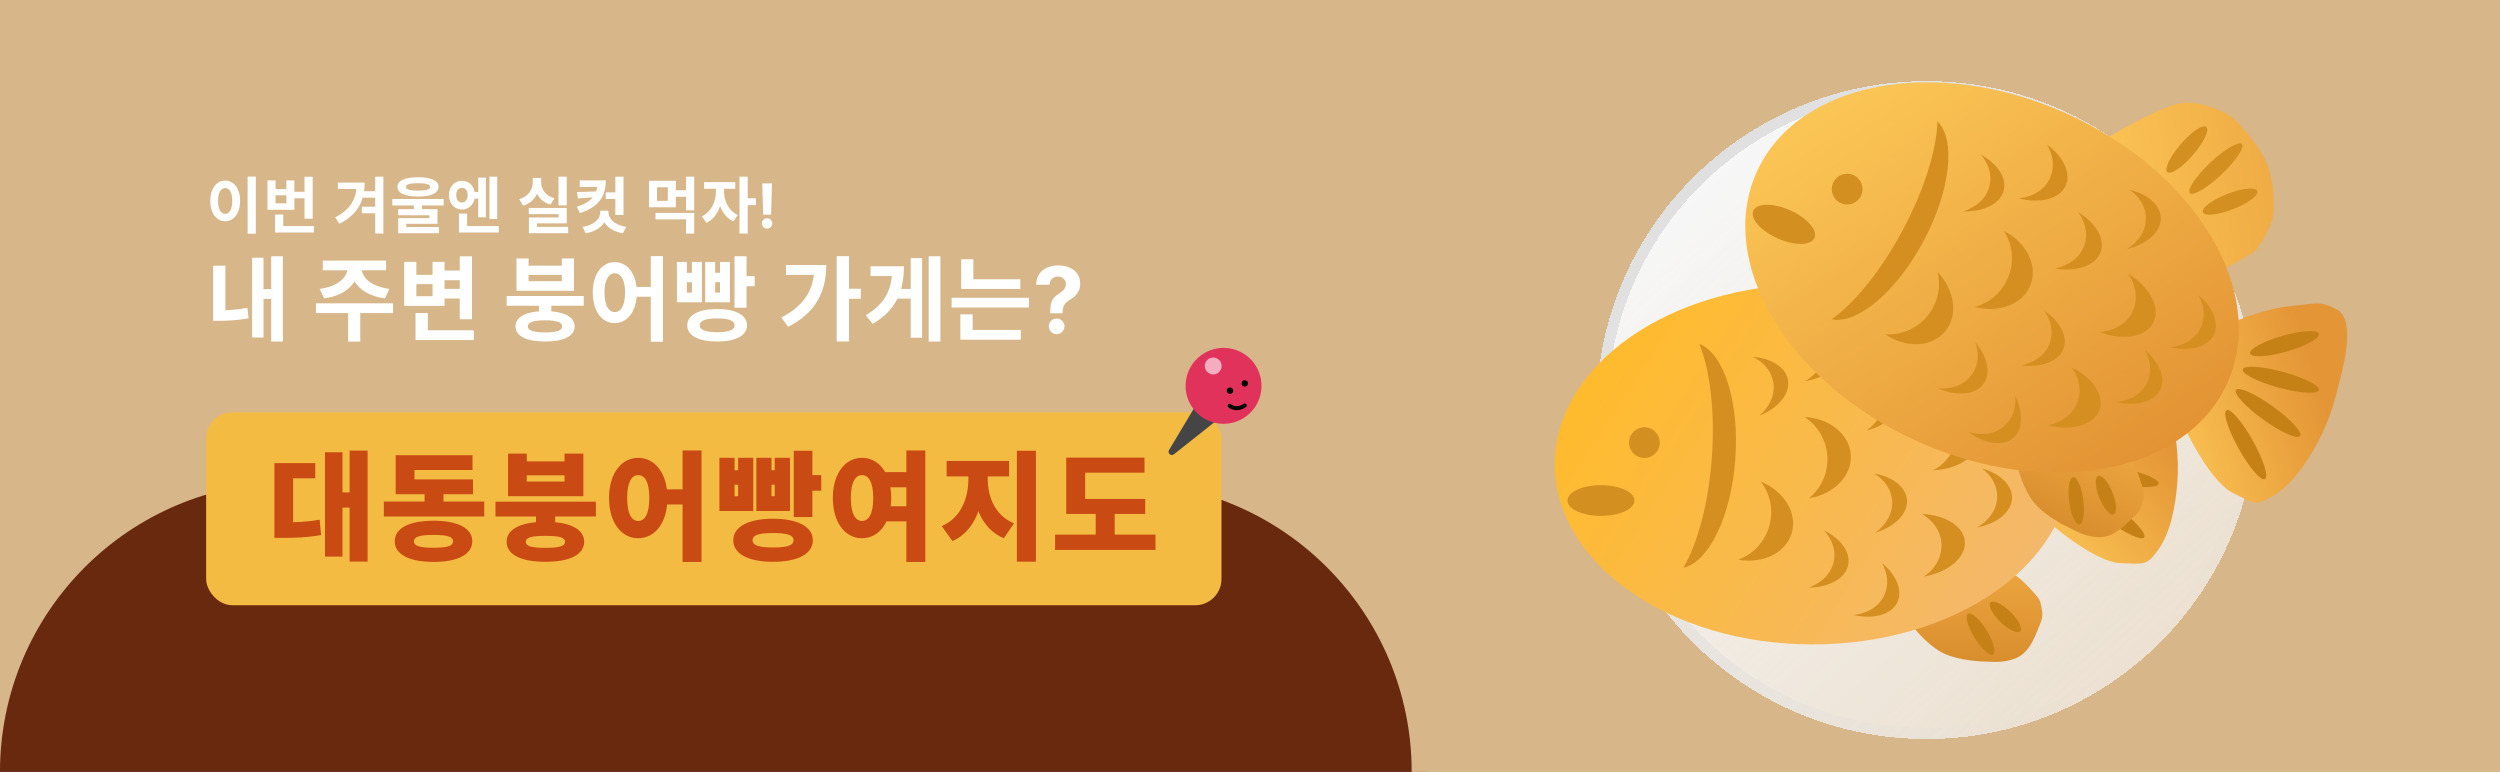 <svg width="1140" height="352" viewBox="0 0 1140 352" fill="none" xmlns="http://www.w3.org/2000/svg">
<rect y="221" width="651" height="131" fill="#68290E"/>
<path fill-rule="evenodd" clip-rule="evenodd" d="M1140 0H0V352C0 279.098 59.098 220 132 220H511.726C584.628 220 643.726 279.098 643.726 352H1140V0Z" fill="#D7B689"/>
<path d="M123.652 116.846H128.986V155.738H123.652V116.846ZM118.57 131.84H125.038V136.292H118.57V131.84ZM114.958 117.518H120.166V153.89H114.958V117.518ZM97.192 121.13H102.778V143.6H97.192V121.13ZM97.192 141.5H99.88C103.618 141.5 107.986 141.29 112.816 140.366L113.362 145.154C108.28 146.078 103.828 146.288 99.88 146.288H97.192V141.5ZM158.443 121.172H163.273V122.306C163.273 129.152 157.687 134.738 147.817 136.082L145.759 131.714C154.327 130.664 158.443 126.296 158.443 122.306V121.172ZM160.039 121.172H164.869V122.306C164.869 126.296 168.985 130.664 177.553 131.714L175.537 136.082C165.625 134.738 160.039 129.152 160.039 122.306V121.172ZM158.737 141.5H164.281V155.78H158.737V141.5ZM144.079 138.308H179.233V142.76H144.079V138.308ZM147.187 118.82H176.041V123.23H147.187V118.82ZM201.742 123.356H211.654V127.766H201.742V123.356ZM201.742 131.714H211.822V136.124H201.742V131.714ZM209.638 116.888H215.224V145.574H209.638V116.888ZM189.478 150.614H216.064V155.066H189.478V150.614ZM189.478 142.76H195.106V153.176H189.478V142.76ZM184.312 119.408H189.856V125.33H197.248V119.408H202.708V139.484H184.312V119.408ZM189.856 129.572V135.074H197.248V129.572H189.856ZM245.774 137.174H251.402V143.222H245.774V137.174ZM231.032 134.99H266.186V139.4H231.032V134.99ZM248.546 141.878C256.988 141.878 262.028 144.398 262.028 148.85C262.028 153.302 256.988 155.738 248.546 155.738C240.104 155.738 235.064 153.302 235.064 148.85C235.064 144.398 240.104 141.878 248.546 141.878ZM248.546 146.078C243.296 146.078 240.692 146.918 240.692 148.85C240.692 150.74 243.296 151.58 248.546 151.58C253.754 151.58 256.358 150.74 256.358 148.85C256.358 146.918 253.754 146.078 248.546 146.078ZM235.526 117.854H241.028V121.13H256.19V117.854H261.734V132.596H235.526V117.854ZM241.028 125.33V128.228H256.19V125.33H241.028ZM280.336 119.534C286.132 119.534 290.374 124.91 290.374 133.394C290.374 141.962 286.132 147.338 280.336 147.338C274.498 147.338 270.298 141.962 270.298 133.394C270.298 124.91 274.498 119.534 280.336 119.534ZM280.336 124.616C277.522 124.616 275.632 127.682 275.632 133.394C275.632 139.19 277.522 142.298 280.336 142.298C283.192 142.298 285.04 139.19 285.04 133.394C285.04 127.682 283.192 124.616 280.336 124.616ZM296.758 116.804H302.302V155.822H296.758V116.804ZM288.736 130.832H299.11V135.326H288.736V130.832ZM334.933 116.846H340.435V140.282H334.933V116.846ZM337.453 125.918H344.131V130.496H337.453V125.918ZM308.683 119.45H313.219V124.406H315.529V119.45H320.065V137.846H308.683V119.45ZM313.219 128.69V133.436H315.529V128.69H313.219ZM321.577 119.45H326.113V124.406H328.339V119.45H332.875V137.846H321.577V119.45ZM326.113 128.69V133.436H328.339V128.69H326.113ZM326.995 140.912C335.437 140.912 340.645 143.684 340.645 148.346C340.645 153.05 335.437 155.738 326.995 155.738C318.595 155.738 313.387 153.05 313.387 148.346C313.387 143.684 318.595 140.912 326.995 140.912ZM326.995 145.196C321.787 145.196 319.057 146.204 319.057 148.346C319.057 150.446 321.787 151.496 326.995 151.496C332.245 151.496 334.975 150.446 334.975 148.346C334.975 146.204 332.245 145.196 326.995 145.196ZM381.526 116.804H387.154V155.696H381.526V116.804ZM385.684 131.672H392.53V136.25H385.684V131.672ZM371.32 120.836H376.78C376.78 132.512 372.328 142.508 359.392 149.018L356.284 144.776C366.49 139.484 371.32 132.344 371.32 121.802V120.836ZM358.426 120.836H374.176V125.33H358.426V120.836ZM423.481 116.846H428.815V155.738H423.481V116.846ZM408.067 131.756H416.383V136.166H408.067V131.756ZM415.291 117.686H420.499V154.016H415.291V117.686ZM406.807 121.424H412.183C412.183 132.512 408.865 141.332 397.945 147.674L394.795 143.768C403.657 138.434 406.807 131.966 406.807 122.558V121.424ZM396.979 121.424H408.571V125.876H396.979V121.424ZM438.304 127.346H465.268V131.756H438.304V127.346ZM433.936 135.788H469.174V140.24H433.936V135.788ZM438.304 118.232H443.848V129.53H438.304V118.232ZM437.926 150.446H465.478V154.898H437.926V150.446ZM437.926 143.348H443.512V151.622H437.926V143.348ZM478.887 142.842V142.335C478.897 140.595 479.051 139.208 479.349 138.174C479.657 137.14 480.105 136.305 480.692 135.668C481.278 135.032 481.984 134.455 482.809 133.938C483.426 133.54 483.978 133.128 484.465 132.7C484.952 132.273 485.34 131.8 485.628 131.283C485.917 130.756 486.061 130.17 486.061 129.523C486.061 128.837 485.897 128.236 485.569 127.719C485.241 127.202 484.798 126.804 484.241 126.526C483.694 126.247 483.088 126.108 482.422 126.108C481.775 126.108 481.164 126.252 480.587 126.54C480.01 126.819 479.538 127.237 479.17 127.793C478.802 128.34 478.604 129.021 478.574 129.837H472.488C472.538 127.848 473.015 126.207 473.92 124.915C474.825 123.612 476.023 122.643 477.515 122.006C479.006 121.36 480.652 121.037 482.452 121.037C484.43 121.037 486.18 121.365 487.702 122.021C489.223 122.668 490.416 123.607 491.281 124.84C492.146 126.073 492.579 127.56 492.579 129.3C492.579 130.463 492.385 131.497 491.997 132.402C491.619 133.297 491.087 134.092 490.401 134.788C489.715 135.474 488.905 136.096 487.97 136.653C487.184 137.12 486.538 137.607 486.031 138.114C485.534 138.621 485.161 139.208 484.912 139.874C484.674 140.54 484.55 141.361 484.54 142.335V142.842H478.887ZM481.84 152.388C480.846 152.388 479.996 152.04 479.29 151.344C478.594 150.638 478.251 149.793 478.26 148.808C478.251 147.834 478.594 146.999 479.29 146.303C479.996 145.607 480.846 145.259 481.84 145.259C482.785 145.259 483.615 145.607 484.331 146.303C485.047 146.999 485.41 147.834 485.42 148.808C485.41 149.464 485.236 150.066 484.898 150.613C484.569 151.15 484.137 151.582 483.6 151.911C483.063 152.229 482.476 152.388 481.84 152.388Z" fill="white"/>
<path d="M112.9 80.536H116.652V106.548H112.9V80.536ZM102.68 82.356C106.6 82.356 109.484 85.94 109.484 91.596C109.484 97.308 106.6 100.892 102.68 100.892C98.76 100.892 95.876 97.308 95.876 91.596C95.876 85.94 98.76 82.356 102.68 82.356ZM102.68 85.744C100.748 85.744 99.432 87.788 99.432 91.596C99.432 95.46 100.748 97.532 102.68 97.532C104.612 97.532 105.9 95.46 105.9 91.596C105.9 87.788 104.612 85.744 102.68 85.744ZM133.142 87.452H139.806V90.42H133.142V87.452ZM138.854 80.592H142.578V99.716H138.854V80.592ZM125.414 103.076H143.138V106.044H125.414V103.076ZM125.414 97.84H129.166V104.784H125.414V97.84ZM121.97 82.272H125.666V86.22H130.594V82.272H134.234V95.656H121.97V82.272ZM125.666 89.048V92.716H130.594V89.048H125.666ZM162.608 83.252H166.276C166.276 91.064 163.476 97.672 154.768 102.04L152.836 99.128C159.696 95.572 162.608 90.868 162.608 83.924V83.252ZM154.068 83.252H164.568V86.192H154.068V83.252ZM171.092 80.564H174.816V106.492H171.092V80.564ZM165.268 87.2H171.624V90.14H165.268V87.2ZM164.988 94.284H171.372V97.252H164.988V94.284ZM188.702 92.912H192.426V96.524H188.702V92.912ZM190.606 80.816C196.514 80.816 199.986 82.356 199.986 85.212C199.986 88.068 196.514 89.636 190.606 89.636C184.67 89.636 181.226 88.068 181.226 85.212C181.226 82.356 184.67 80.816 190.606 80.816ZM190.606 83.532C186.854 83.532 185.09 84.064 185.09 85.212C185.09 86.416 186.854 86.92 190.606 86.92C194.358 86.92 196.122 86.416 196.122 85.212C196.122 84.064 194.358 83.532 190.606 83.532ZM178.874 90.756H202.31V93.696H178.874V90.756ZM181.562 95.376H199.482V102.04H185.258V104.336H181.59V99.464H195.814V98.148H181.562V95.376ZM181.59 103.524H200.154V106.324H181.59V103.524ZM215.048 87.592H218.996V90.588H215.048V87.592ZM210.652 82.44C214.068 82.44 216.588 85.128 216.588 88.992C216.588 92.828 214.068 95.544 210.652 95.544C207.208 95.544 204.716 92.828 204.716 88.992C204.716 85.128 207.208 82.44 210.652 82.44ZM210.652 85.632C209.14 85.632 208.048 86.864 208.048 88.992C208.048 91.12 209.14 92.352 210.652 92.352C212.136 92.352 213.256 91.12 213.256 88.992C213.256 86.864 212.136 85.632 210.652 85.632ZM223.196 80.564H226.724V99.856H223.196V80.564ZM218.072 80.984H221.544V99.072H218.072V80.984ZM209.28 103.076H227.396V106.044H209.28V103.076ZM209.28 97.392H213.004V104.644H209.28V97.392ZM254.678 80.564H258.43V93.668H254.678V80.564ZM241.126 94.816H258.43V101.844H244.822V104.448H241.182V99.156H254.734V97.644H241.126V94.816ZM241.182 103.44H259.074V106.324H241.182V103.44ZM242.946 81.152H246.026V83.112C246.026 87.9 243.618 92.24 238.55 93.78L236.758 90.84C241.098 89.524 242.946 86.276 242.946 83.112V81.152ZM243.702 81.152H246.754V83.112C246.754 86.192 248.574 89.216 252.802 90.42L251.01 93.304C246.026 91.848 243.702 87.788 243.702 83.112V81.152ZM276.208 87.732H281.22V90.728H276.208V87.732ZM280.604 80.564H284.328V98.036H280.604V80.564ZM273.744 96.076H276.908V96.692C276.908 101.452 273.436 105.316 267.08 106.38L265.652 103.468C271.14 102.628 273.744 99.632 273.744 96.692V96.076ZM274.276 96.076H277.44V96.692C277.44 99.604 280.016 102.6 285.532 103.44L284.048 106.38C277.72 105.316 274.276 101.452 274.276 96.692V96.076ZM272.372 82.272H276.236C276.236 89.552 273.016 94.424 264.476 97.168L262.992 94.284C270.132 92.044 272.372 88.516 272.372 83.784V82.272ZM264.364 82.272H274.78V85.24H264.364V82.272ZM272.82 87.256V89.804L263.58 90.476L263.048 87.592L272.82 87.256ZM298.898 97.112H316.566V106.52H312.842V100.024H298.898V97.112ZM312.842 80.564H316.566V95.908H312.842V80.564ZM307.55 86.752H313.766V89.748H307.55V86.752ZM295.93 82.44H308.194V94.508H295.93V82.44ZM304.526 85.38H299.598V91.596H304.526V85.38ZM326.448 84.652H329.388V87.564C329.388 93.416 326.924 99.38 322.164 101.62L320.064 98.68C324.348 96.664 326.448 91.82 326.448 87.564V84.652ZM327.232 84.652H330.172V87.564C330.172 91.484 332.188 96.076 336.444 98.036L334.4 100.976C329.64 98.764 327.232 93.08 327.232 87.564V84.652ZM321.072 83.056H335.296V86.108H321.072V83.056ZM337.2 80.564H340.952V106.492H337.2V80.564ZM340.112 90.448H344.704V93.528H340.112V90.448ZM352.013 83.636L351.625 97.895H347.986L347.588 83.636H352.013ZM349.806 104.259C349.15 104.259 348.586 104.027 348.115 103.562C347.645 103.092 347.413 102.528 347.419 101.872C347.413 101.223 347.645 100.666 348.115 100.202C348.586 99.738 349.15 99.506 349.806 99.506C350.435 99.506 350.989 99.738 351.466 100.202C351.944 100.666 352.185 101.223 352.192 101.872C352.185 102.31 352.069 102.711 351.844 103.075C351.625 103.433 351.337 103.722 350.979 103.94C350.621 104.152 350.23 104.259 349.806 104.259Z" fill="white"/>
<g filter="url(#filter0_d_2863_108)">
<ellipse cx="870.496" cy="179" rx="150.5" ry="150" fill="url(#paint0_linear_2863_108)" shape-rendering="crispEdges"/>
<path d="M1018.5 179C1018.5 260.454 952.242 326.5 870.496 326.5C788.75 326.5 722.496 260.454 722.496 179C722.496 97.546 788.75 31.5 870.496 31.5C952.242 31.5 1018.5 97.546 1018.5 179Z" stroke="url(#paint1_linear_2863_108)" stroke-width="5" shape-rendering="crispEdges"/>
</g>
<path d="M917.374 261.671C917.374 261.671 919.85 262.084 925.214 267.861C930.579 273.638 930.166 273.225 930.991 277.351C931.816 281.478 930.991 282.716 929.341 286.842C927.69 290.968 925.214 297.57 919.437 300.046C913.661 302.522 907.884 301.697 905.821 301.697C903.757 301.697 893.442 301.284 886.427 297.983C879.412 294.682 873.223 286.842 873.223 286.842L917.374 261.671Z" fill="url(#paint2_linear_2863_108)"/>
<path d="M936.77 184.154C936.77 184.154 946.26 173.838 956.576 168.062C966.892 162.285 966.892 160.634 975.97 161.047C985.048 161.459 988.761 179.615 990.412 189.106C992.062 198.596 993.713 208.087 992.888 219.641C992.062 231.194 989.586 243.161 984.222 250.588C978.858 258.015 978.033 257.19 966.892 256.778C955.751 256.365 936.77 240.272 936.77 240.272V184.154Z" fill="url(#paint3_linear_2863_108)"/>
<path d="M963.094 187.872C956.204 193.652 949.549 197.064 948.231 195.492C946.913 193.921 951.43 187.961 958.321 182.181C965.211 176.401 971.865 172.989 973.184 174.561C974.502 176.132 969.984 182.091 963.094 187.872Z" fill="#C58116"/>
<path d="M966.43 204.396C956.603 205.921 948.383 205.515 948.068 203.488C947.754 201.461 955.464 198.582 965.29 197.057C975.116 195.531 983.337 195.938 983.652 197.965C983.966 199.991 976.256 202.871 966.43 204.396Z" fill="#C58116"/>
<path d="M965.956 220.59C956.217 218.58 948.658 215.323 949.073 213.315C949.487 211.306 957.718 211.306 967.456 213.315C977.195 215.324 984.754 218.582 984.34 220.59C983.925 222.599 975.694 222.599 965.956 220.59Z" fill="#C58116"/>
<path d="M961.069 237.246C953.108 231.287 947.651 225.126 948.88 223.484C950.109 221.842 957.559 225.341 965.519 231.3C973.48 237.258 978.937 243.42 977.708 245.062C976.479 246.704 969.029 243.205 961.069 237.246Z" fill="#C58116"/>
<path d="M864.326 112.169C872.378 103.278 874.785 102.566 880.827 100.991C886.869 99.415 893.573 99.837 896.541 100.303C899.509 100.769 912.344 107.088 916.943 110.679C921.543 114.271 924.898 118.846 927.157 122.726C929.417 126.605 931.492 130.922 932.406 134.967C933.32 139.013 932.533 149.503 930.838 152.622C929.144 155.741 920.475 166.371 920.475 166.371L848.526 132.408C848.526 132.408 856.275 121.06 864.326 112.169Z" fill="url(#paint4_linear_2863_108)"/>
<path d="M944.197 211.741C944.197 257.091 891.545 293.855 826.596 293.855C761.648 293.855 708.996 257.091 708.996 211.741C708.996 166.391 761.648 129.627 826.596 129.627C891.545 129.627 944.197 166.391 944.197 211.741Z" fill="url(#paint5_linear_2863_108)"/>
<path fill-rule="evenodd" clip-rule="evenodd" d="M767.591 258.903C774.085 247.867 779.108 229.541 780.611 208.552C782.114 187.564 779.754 168.71 774.899 156.861C785.986 160.937 793.185 183.161 791.311 209.319C789.438 235.477 779.145 256.449 767.591 258.903Z" fill="#D58F21"/>
<path fill-rule="evenodd" clip-rule="evenodd" d="M802.254 189.594C807.071 185.407 809.626 179.701 808.563 174.012C807.635 169.051 804.138 165.072 799.278 162.7C807.686 163.406 814.206 167.365 815.294 173.185C816.469 179.474 810.945 186.029 802.254 189.594Z" fill="#D58F21"/>
<path fill-rule="evenodd" clip-rule="evenodd" d="M823.098 173.82C828.688 170.577 832.313 165.298 832.28 159.356C832.251 154.111 829.378 149.414 824.836 146.197C833.775 148.149 840.191 153.457 840.226 159.735C840.263 166.447 832.992 172.132 823.098 173.82Z" fill="#D58F21"/>
<path fill-rule="evenodd" clip-rule="evenodd" d="M824.677 267.982C830.69 265.847 835.154 261.471 836.245 255.788C837.197 250.833 835.399 245.851 831.744 241.865C839.308 245.598 843.926 251.667 842.809 257.48C841.603 263.762 834.066 267.841 824.677 267.982Z" fill="#D58F21"/>
<path fill-rule="evenodd" clip-rule="evenodd" d="M845.161 280.44C851.51 279.786 856.881 276.59 859.285 271.325C861.381 266.734 860.81 261.468 858.2 256.731C864.67 262.147 867.723 269.135 865.265 274.52C862.608 280.34 854.319 282.522 845.161 280.44Z" fill="#D58F21"/>
<path fill-rule="evenodd" clip-rule="evenodd" d="M855.06 242.948C860.245 239.227 863.32 233.783 862.79 228.019C862.328 222.994 859.216 218.707 854.597 215.893C862.904 217.377 869.027 221.926 869.569 227.822C870.155 234.193 864.044 240.206 855.06 242.948Z" fill="#D58F21"/>
<path fill-rule="evenodd" clip-rule="evenodd" d="M851.125 196.315C856.422 192.605 859.586 187.024 859.041 181.095C858.56 175.858 855.283 171.416 850.469 168.602C859.603 169.751 866.511 174.502 867.088 180.781C867.705 187.49 860.896 193.802 851.125 196.315Z" fill="#D58F21"/>
<path fill-rule="evenodd" clip-rule="evenodd" d="M877.393 262.906C882.664 259.236 885.832 253.497 885.269 247.364C884.761 241.845 881.341 237.191 876.398 234.385C886.959 234.793 895.329 239.866 895.967 246.805C896.637 254.097 888.536 260.92 877.393 262.906Z" fill="#D58F21"/>
<path fill-rule="evenodd" clip-rule="evenodd" d="M901.537 240.556C907.07 237.375 910.675 232.269 910.727 226.482C910.773 221.435 908.108 216.858 903.796 213.593C911.91 215.906 917.543 221.047 917.49 226.966C917.432 233.363 910.75 238.731 901.537 240.556Z" fill="#D58F21"/>
<path fill-rule="evenodd" clip-rule="evenodd" d="M913.662 207.775C919.195 204.594 922.8 199.487 922.852 193.7C922.898 188.654 920.233 184.076 915.921 180.812C924.035 183.125 929.668 188.265 929.615 194.185C929.557 200.582 922.875 205.949 913.662 207.775Z" fill="#D58F21"/>
<path fill-rule="evenodd" clip-rule="evenodd" d="M877.547 174.837C881.093 169.532 882.058 163.357 879.538 158.148C877.34 153.605 872.921 150.685 867.608 149.672C875.906 148.146 883.234 150.254 885.812 155.583C888.598 161.341 884.991 169.114 877.547 174.837Z" fill="#D58F21"/>
<path fill-rule="evenodd" clip-rule="evenodd" d="M792.585 255.232C799.206 252.813 804.637 247.344 806.755 240.01C808.874 232.677 807.195 225.155 802.884 219.578C813.457 223.869 819.7 233.848 817.06 242.987C814.42 252.126 803.817 257.24 792.585 255.232Z" fill="#D58F21"/>
<path fill-rule="evenodd" clip-rule="evenodd" d="M824.912 227.203C830.366 222.736 833.691 215.783 833.274 208.161C832.856 200.539 828.792 193.991 822.883 190.146C834.28 190.712 843.464 198.076 843.984 207.575C844.504 217.074 836.179 225.396 824.912 227.203Z" fill="#D58F21"/>
<path fill-rule="evenodd" clip-rule="evenodd" d="M881.475 214.477C887.292 211.391 891.206 206.154 891.45 200.075C891.694 193.996 888.212 188.462 882.66 184.919C893.962 186.321 902.471 192.928 902.167 200.505C901.863 208.081 892.852 213.986 881.475 214.477Z" fill="#D58F21"/>
<path d="M756.862 201.837C756.862 205.711 753.721 208.852 749.847 208.852C745.973 208.852 742.832 205.711 742.832 201.837C742.832 197.963 745.973 194.822 749.847 194.822C753.721 194.822 756.862 197.963 756.862 201.837Z" fill="#D48F21"/>
<path d="M887.551 123.346C885.391 130.55 882.047 135.912 880.082 135.323C878.118 134.734 878.276 128.416 880.436 121.213C882.597 114.009 885.94 108.648 887.905 109.237C889.869 109.826 889.711 116.143 887.551 123.346Z" fill="#D48F21"/>
<path d="M912.168 283.606C908.434 279.984 906.417 276.007 907.662 274.724C908.907 273.44 912.943 275.336 916.677 278.958C920.411 282.58 922.428 286.557 921.183 287.84C919.938 289.123 915.902 287.228 912.168 283.606Z" fill="#C58116"/>
<path d="M900.377 290.852C897.231 285.721 895.917 280.804 897.441 279.869C898.966 278.935 902.752 282.336 905.898 287.467C909.043 292.598 910.358 297.515 908.834 298.45C907.309 299.385 903.523 295.983 900.377 290.852Z" fill="#C58116"/>
<path d="M903.036 126.269C899.563 134.565 895.214 140.649 893.322 139.857C891.43 139.065 892.712 131.697 896.185 123.401C899.657 115.105 904.006 109.021 905.898 109.813C907.79 110.605 906.509 117.973 903.036 126.269Z" fill="#D48F21"/>
<path d="M914.302 138.568C909.119 143.814 903.735 146.898 902.276 145.456C900.817 144.015 903.836 138.594 909.018 133.348C914.201 128.102 919.585 125.018 921.044 126.46C922.503 127.901 919.485 133.322 914.302 138.568Z" fill="#D48F21"/>
<path d="M745.308 228.246C745.308 232.12 738.473 235.26 730.041 235.26C721.609 235.26 714.773 232.12 714.773 228.246C714.773 224.372 721.609 221.231 730.041 221.231C738.473 221.231 745.308 224.372 745.308 228.246Z" fill="#D48F21"/>
<path d="M970.965 209.088C970.965 209.088 973.059 210.473 975.607 217.933C978.155 225.393 977.946 224.848 977.021 228.953C976.095 233.058 974.837 233.853 971.65 236.95C968.463 240.047 963.514 245.07 957.23 244.98C950.945 244.89 946.005 241.785 944.12 240.945C942.236 240.105 932.981 235.529 927.917 229.659C922.854 223.788 920.391 214.108 920.391 214.108L970.965 209.088Z" fill="url(#paint6_linear_2863_108)"/>
<path d="M1020.23 146.179C1020.23 146.179 1033.1 140.62 1044.87 139.542C1056.65 138.464 1057.32 136.957 1065.44 141.029C1073.57 145.101 1069.57 163.196 1067.21 172.537C1064.86 181.877 1062.5 191.218 1057.04 201.435C1051.59 211.653 1044.46 221.575 1036.53 226.176C1028.61 230.777 1028.19 229.687 1018.18 224.775C1008.17 219.863 997.388 197.438 997.388 197.438L1020.23 146.179Z" fill="url(#paint7_linear_2863_108)"/>
<path d="M1042.76 160.291C1034.12 162.766 1026.65 163.174 1026.08 161.202C1025.52 159.23 1032.07 155.625 1040.72 153.15C1049.37 150.675 1056.83 150.267 1057.4 152.239C1057.96 154.211 1051.41 157.816 1042.76 160.291Z" fill="#C58116"/>
<path d="M1039.08 176.741C1029.48 174.135 1022.14 170.417 1022.68 168.438C1023.22 166.459 1031.43 166.967 1041.03 169.574C1050.62 172.18 1057.97 175.898 1057.43 177.877C1056.89 179.856 1048.68 179.348 1039.08 176.741Z" fill="#C58116"/>
<path d="M1032.06 191.34C1023.98 185.541 1018.41 179.489 1019.6 177.823C1020.8 176.157 1028.32 179.507 1036.39 185.306C1044.47 191.105 1050.05 197.157 1048.85 198.823C1047.66 200.489 1040.14 197.139 1032.06 191.34Z" fill="#C58116"/>
<path d="M1020.82 204.566C1015.97 195.883 1013.5 188.033 1015.29 187.034C1017.08 186.034 1022.46 192.263 1027.3 200.946C1032.15 209.629 1034.63 217.478 1032.84 218.478C1031.04 219.477 1025.66 213.249 1020.82 204.566Z" fill="#C58116"/>
<path d="M983.367 50.941C994.341 46.097 996.829 46.426 1002.99 47.447C1009.15 48.467 1015.1 51.581 1017.62 53.215C1020.14 54.849 1029.29 65.844 1032.03 70.997C1034.77 76.149 1035.98 81.694 1036.46 86.157C1036.95 90.621 1037.08 95.409 1036.27 99.476C1035.46 103.543 1030.47 112.804 1027.65 114.964C1024.84 117.123 1012.59 123.303 1012.59 123.303L960.697 62.995C960.697 62.995 972.394 55.784 983.367 50.941Z" fill="url(#paint8_linear_2863_108)"/>
<path d="M1015.79 174.4C997.33 215.824 934.274 227.973 874.949 201.536C815.624 175.099 782.496 120.088 800.955 78.664C819.415 37.241 882.471 25.092 941.796 51.529C1001.12 77.966 1034.25 132.977 1015.79 174.4Z" fill="url(#paint9_linear_2863_108)"/>
<path fill-rule="evenodd" clip-rule="evenodd" d="M835.278 145.592C845.703 138.155 857.749 123.46 867.665 104.901C877.582 86.342 883.101 68.159 883.488 55.36C891.958 63.594 889.488 86.826 877.129 109.957C864.77 133.089 846.831 148.056 835.278 145.592Z" fill="#D58F21"/>
<path fill-rule="evenodd" clip-rule="evenodd" d="M895.15 96.394C901.252 94.529 905.907 90.358 907.251 84.73C908.423 79.822 906.849 74.765 903.376 70.62C910.766 74.687 915.106 80.956 913.731 86.713C912.246 92.934 904.536 96.672 895.15 96.394Z" fill="#D58F21"/>
<path fill-rule="evenodd" clip-rule="evenodd" d="M920.616 90.472C927.041 89.785 932.501 86.439 934.89 80.998C936.998 76.196 936.286 70.737 933.447 65.95C940.816 71.371 944.515 78.831 941.992 84.578C939.294 90.724 930.339 92.957 920.616 90.472Z" fill="#D58F21"/>
<path fill-rule="evenodd" clip-rule="evenodd" d="M883.73 177.12C890.091 177.617 895.948 175.438 899.258 170.691C902.145 166.551 902.529 161.267 900.812 156.137C906.205 162.627 907.954 170.052 904.567 174.909C900.908 180.156 892.364 180.814 883.73 177.12Z" fill="#D58F21"/>
<path fill-rule="evenodd" clip-rule="evenodd" d="M897.364 196.838C903.429 198.825 909.636 198.091 913.974 194.261C917.757 190.921 919.379 185.879 918.924 180.491C922.628 188.07 922.572 195.695 918.135 199.613C913.339 203.847 904.881 202.467 897.364 196.838Z" fill="#D58F21"/>
<path fill-rule="evenodd" clip-rule="evenodd" d="M921.667 166.623C927.916 165.334 932.939 161.613 934.8 156.134C936.424 151.356 935.326 146.173 932.253 141.723C939.235 146.46 942.975 153.106 941.071 158.711C939.013 164.768 930.987 167.773 921.667 166.623Z" fill="#D58F21"/>
<path fill-rule="evenodd" clip-rule="evenodd" d="M937.06 122.429C943.408 121.196 948.57 117.387 950.485 111.749C952.177 106.771 950.993 101.381 947.743 96.852C955.613 101.62 959.986 108.768 957.958 114.736C955.79 121.114 947.005 124.108 937.06 122.429Z" fill="#D58F21"/>
<path fill-rule="evenodd" clip-rule="evenodd" d="M933.939 193.943C940.248 192.737 945.48 188.784 947.462 182.951C949.245 177.704 948.016 172.062 944.644 167.488C954.124 172.159 959.704 180.199 957.462 186.797C955.106 193.731 944.927 196.665 933.939 193.943Z" fill="#D58F21"/>
<path fill-rule="evenodd" clip-rule="evenodd" d="M965.092 183.356C971.439 182.703 976.81 179.506 979.213 174.241C981.309 169.65 980.739 164.384 978.128 159.647C984.598 165.062 987.652 172.051 985.193 177.436C982.537 183.256 974.249 185.438 965.092 183.356Z" fill="#D58F21"/>
<path fill-rule="evenodd" clip-rule="evenodd" d="M989.509 158.349C995.857 157.695 1001.23 154.498 1003.63 149.234C1005.73 144.643 1005.16 139.376 1002.55 134.639C1009.02 140.054 1012.07 147.043 1009.61 152.429C1006.95 158.248 998.667 160.431 989.509 158.349Z" fill="#D58F21"/>
<path fill-rule="evenodd" clip-rule="evenodd" d="M969.932 113.564C975.33 110.162 978.725 104.915 978.544 99.131C978.386 94.087 975.538 89.621 971.098 86.533C979.297 88.517 985.133 93.425 985.319 99.341C985.519 105.735 979.061 111.367 969.932 113.564Z" fill="#D58F21"/>
<path fill-rule="evenodd" clip-rule="evenodd" d="M859.6 152.413C866.632 152.898 873.82 150.113 878.74 144.277C883.659 138.441 885.188 130.886 883.52 124.038C891.433 132.26 893.074 143.918 886.942 151.192C880.81 158.466 869.043 158.82 859.6 152.413Z" fill="#D58F21"/>
<path fill-rule="evenodd" clip-rule="evenodd" d="M900.541 139.97C907.34 138.11 913.207 133.112 915.928 125.98C918.65 118.848 917.602 111.211 913.77 105.295C923.952 110.45 929.345 120.916 925.953 129.805C922.562 138.694 911.568 142.907 900.541 139.97Z" fill="#D58F21"/>
<path fill-rule="evenodd" clip-rule="evenodd" d="M957.385 151.371C963.956 150.92 969.663 147.73 972.361 142.276C975.058 136.823 974.131 130.353 970.503 124.858C980.254 130.738 985.335 140.236 981.974 147.032C978.612 153.828 967.978 155.554 957.385 151.371Z" fill="#D58F21"/>
<path d="M848.705 89.102C847.129 92.641 842.982 94.231 839.443 92.654C835.904 91.077 834.314 86.93 835.891 83.391C837.468 79.853 841.615 78.262 845.153 79.839C848.692 81.416 850.282 85.563 848.705 89.102Z" fill="#D48F21"/>
<path d="M1000.03 70.604C995.12 76.304 989.884 79.841 988.329 78.503C986.774 77.165 989.49 71.46 994.396 65.759C999.301 60.059 1004.54 56.522 1006.09 57.86C1007.65 59.198 1004.93 64.903 1000.03 70.604Z" fill="#D48F21"/>
<path d="M957.281 227.005C955.345 222.177 955.121 217.723 956.78 217.058C958.44 216.392 961.355 219.766 963.291 224.595C965.227 229.423 965.451 233.876 963.792 234.542C962.132 235.208 959.217 231.833 957.281 227.005Z" fill="#C58116"/>
<path d="M943.561 228.822C942.776 222.854 943.577 217.828 945.35 217.595C947.122 217.362 949.196 222.01 949.981 227.977C950.766 233.944 949.965 238.971 948.192 239.204C946.42 239.437 944.346 234.789 943.561 228.822Z" fill="#C58116"/>
<path d="M1012.98 79.576C1006.43 85.741 999.981 89.527 998.575 88.034C997.17 86.54 1001.34 80.332 1007.89 74.168C1014.44 68.004 1020.89 64.217 1022.29 65.71C1023.7 67.204 1019.53 73.412 1012.98 79.576Z" fill="#D48F21"/>
<path d="M1018.26 95.394C1011.39 98.076 1005.22 98.702 1004.47 96.791C1003.73 94.881 1008.69 91.158 1015.56 88.476C1022.43 85.794 1028.6 85.168 1029.35 87.079C1030.09 88.99 1025.13 92.713 1018.26 95.394Z" fill="#D48F21"/>
<path d="M827.403 108.52C825.826 112.059 818.304 112.145 810.602 108.713C802.9 105.281 797.935 99.63 799.512 96.091C801.089 92.553 808.611 92.466 816.313 95.898C824.014 99.331 828.98 104.982 827.403 108.52Z" fill="#D48F21"/>
<rect x="94" y="188" width="463" height="88" rx="12" fill="#F4BB43"/>
<path d="M159.422 205.478H167.63V256.076H159.422V205.478ZM153.59 224.54H161.366V231.452H153.59V224.54ZM148.19 206.234H156.182V253.808H148.19V206.234ZM125.132 238.202H128.804C134.42 238.202 139.712 238.04 145.76 237.014L146.408 243.98C140.198 245.114 134.69 245.276 128.804 245.276H125.132V238.202ZM125.132 211.202H143.762V218.114H133.664V241.604H125.132V211.202ZM175.024 228.698H220.816V235.502H175.024V228.698ZM193.6 221.354H202.24V231.29H193.6V221.354ZM180.424 218.6H215.686V225.35H180.424V218.6ZM180.424 207.584H215.47V214.334H189.01V223.028H180.424V207.584ZM197.704 237.446C208.666 237.446 215.362 240.794 215.362 246.842C215.362 252.836 208.666 256.238 197.704 256.238C186.688 256.238 179.992 252.836 179.992 246.842C179.992 240.794 186.688 237.446 197.704 237.446ZM197.704 243.926C191.494 243.926 188.74 244.736 188.74 246.842C188.74 249.002 191.494 249.758 197.704 249.758C203.86 249.758 206.614 249.002 206.614 246.842C206.614 244.736 203.86 243.926 197.704 243.926ZM244.41 232.1H253.158V239.768H244.41V232.1ZM225.942 228.752H271.734V235.502H225.942V228.752ZM248.73 237.932C259.746 237.932 266.388 241.226 266.388 247.058C266.388 252.944 259.746 256.184 248.73 256.184C237.66 256.184 231.018 252.944 231.018 247.058C231.018 241.226 237.66 237.932 248.73 237.932ZM248.73 244.358C242.466 244.358 239.766 245.06 239.766 247.058C239.766 249.11 242.466 249.812 248.73 249.812C254.94 249.812 257.64 249.11 257.64 247.058C257.64 245.06 254.94 244.358 248.73 244.358ZM231.666 206.828H240.198V210.392H257.424V206.828H266.01V226.268H231.666V206.828ZM240.198 216.764V219.572H257.424V216.764H240.198ZM291.007 208.772C298.675 208.772 304.345 215.846 304.345 227.078C304.345 238.364 298.675 245.438 291.007 245.438C283.393 245.438 277.723 238.364 277.723 227.078C277.723 215.846 283.393 208.772 291.007 208.772ZM291.007 216.656C287.983 216.656 285.985 219.95 285.985 227.078C285.985 234.26 287.983 237.554 291.007 237.554C294.139 237.554 296.083 234.26 296.083 227.078C296.083 219.95 294.139 216.656 291.007 216.656ZM311.257 205.424H319.897V256.238H311.257V205.424ZM301.861 223.136H314.875V230.048H301.861V223.136ZM361.959 205.532H370.437V235.772H361.959V205.532ZM365.793 216.656H374.487V223.73H365.793V216.656ZM328.047 208.772H334.959V214.442H336.579V208.772H343.491V233.018H328.047V208.772ZM334.959 221.03V226.268H336.579V221.03H334.959ZM344.895 208.772H351.807V214.442H353.265V208.772H360.231V233.018H344.895V208.772ZM351.807 221.03V226.268H353.265V221.03H351.807ZM352.455 236.528C363.687 236.528 370.653 240.2 370.653 246.356C370.653 252.62 363.687 256.184 352.455 256.184C341.331 256.184 334.365 252.62 334.365 246.356C334.365 240.2 341.331 236.528 352.455 236.528ZM352.455 243.062C346.137 243.062 343.167 243.98 343.167 246.356C343.167 248.732 346.137 249.65 352.455 249.65C358.881 249.65 361.851 248.732 361.851 246.356C361.851 243.98 358.881 243.062 352.455 243.062ZM401.591 215.306H414.551V222.218H401.591V215.306ZM401.591 230.858H414.551V237.77H401.591V230.858ZM393.059 208.772C400.727 208.772 406.397 215.846 406.397 227.078C406.397 238.364 400.727 245.438 393.059 245.438C385.445 245.438 379.775 238.364 379.775 227.078C379.775 215.846 385.445 208.772 393.059 208.772ZM393.059 216.656C390.035 216.656 387.983 219.95 387.983 227.078C387.983 234.26 390.035 237.554 393.059 237.554C396.191 237.554 398.189 234.26 398.189 227.078C398.189 219.95 396.191 216.656 393.059 216.656ZM413.309 205.424H421.949V256.238H413.309V205.424ZM441.601 213.848H448.459V218.222C448.459 230.426 444.625 242.198 434.311 246.734L429.451 239.93C438.523 235.934 441.601 226.7 441.601 218.222V213.848ZM443.599 213.848H450.403V218.222C450.403 226.214 453.427 234.962 462.391 238.634L457.747 245.438C447.379 241.118 443.599 229.886 443.599 218.222V213.848ZM431.665 210.176H460.123V217.25H431.665V210.176ZM463.687 205.532H472.381V256.13H463.687V205.532ZM486.2 227.51H522.218V234.368H486.2V227.51ZM481.124 243.764H526.916V250.784H481.124V243.764ZM499.646 230.696H508.286V245.87H499.646V230.696ZM486.2 208.664H521.894V215.522H494.84V230.48H486.2V208.664Z" fill="#CA4A13"/>
<g filter="url(#filter1_d_2863_108)">
<path d="M532.302 203.165C530.995 204.201 529.227 202.651 530.083 201.22L542.443 180.548C542.924 179.745 544.015 179.573 544.719 180.19L551.234 185.901C551.938 186.518 551.91 187.623 551.177 188.204L532.302 203.165Z" fill="#454545"/>
<circle cx="554.937" cy="171.95" r="17.311" transform="rotate(13.668 554.937 171.95)" fill="#E1325C"/>
<ellipse cx="550.216" cy="162.884" rx="3.847" ry="3.847" transform="rotate(13.668 550.216 162.884)" fill="white" fill-opacity="0.6"/>
<path d="M557.679 181.022C559.623 182.554 562.244 182.534 564.613 180.888" stroke="black" stroke-width="1.8" stroke-linecap="round"/>
<ellipse cx="564.612" cy="170.839" rx="1.443" ry="1.443" transform="rotate(13.668 564.612 170.839)" fill="black"/>
<ellipse cx="557.866" cy="174.147" rx="1.443" ry="1.443" transform="rotate(13.668 557.866 174.147)" fill="black"/>
</g>
<defs>
<filter id="filter0_d_2863_108" x="719.996" y="29" width="317" height="316" filterUnits="userSpaceOnUse" color-interpolation-filters="sRGB">
<feFlood flood-opacity="0" result="BackgroundImageFix"/>
<feColorMatrix in="SourceAlpha" type="matrix" values="0 0 0 0 0 0 0 0 0 0 0 0 0 0 0 0 0 0 127 0" result="hardAlpha"/>
<feOffset dx="8" dy="8"/>
<feGaussianBlur stdDeviation="4"/>
<feComposite in2="hardAlpha" operator="out"/>
<feColorMatrix type="matrix" values="0 0 0 0 0 0 0 0 0 0 0 0 0 0 0 0 0 0 0.25 0"/>
<feBlend mode="normal" in2="BackgroundImageFix" result="effect1_dropShadow_2863_108"/>
<feBlend mode="normal" in="SourceGraphic" in2="effect1_dropShadow_2863_108" result="shape"/>
</filter>
<filter id="filter1_d_2863_108" x="518" y="149" width="64.852" height="79.182" filterUnits="userSpaceOnUse" color-interpolation-filters="sRGB">
<feFlood flood-opacity="0" result="BackgroundImageFix"/>
<feColorMatrix in="SourceAlpha" type="matrix" values="0 0 0 0 0 0 0 0 0 0 0 0 0 0 0 0 0 0 127 0" result="hardAlpha"/>
<feOffset dx="3" dy="4"/>
<feGaussianBlur stdDeviation="2"/>
<feComposite in2="hardAlpha" operator="out"/>
<feColorMatrix type="matrix" values="0 0 0 0 0 0 0 0 0 0 0 0 0 0 0 0 0 0 0.25 0"/>
<feBlend mode="normal" in2="BackgroundImageFix" result="effect1_dropShadow_2863_108"/>
<feBlend mode="normal" in="SourceGraphic" in2="effect1_dropShadow_2863_108" result="shape"/>
</filter>
<linearGradient id="paint0_linear_2863_108" x1="796.996" y1="47.5" x2="1144" y2="435" gradientUnits="userSpaceOnUse">
<stop stop-color="#F7F7F7"/>
<stop offset="1" stop-color="#F7F7F7" stop-opacity="0.4"/>
</linearGradient>
<linearGradient id="paint1_linear_2863_108" x1="788.496" y1="54.5" x2="983.496" y2="280.5" gradientUnits="userSpaceOnUse">
<stop stop-color="#E0E0E0"/>
<stop offset="1" stop-color="#D9D9D9" stop-opacity="0"/>
</linearGradient>
<linearGradient id="paint2_linear_2863_108" x1="902.269" y1="261.671" x2="902.107" y2="335.945" gradientUnits="userSpaceOnUse">
<stop stop-color="#EBA43F"/>
<stop offset="1" stop-color="#C97B1D"/>
</linearGradient>
<linearGradient id="paint3_linear_2863_108" x1="940.071" y1="245.989" x2="989.174" y2="202.25" gradientUnits="userSpaceOnUse">
<stop stop-color="#F8BE51"/>
<stop offset="1" stop-color="#E49535"/>
</linearGradient>
<linearGradient id="paint4_linear_2863_108" x1="865.341" y1="154.176" x2="938.408" y2="109.425" gradientUnits="userSpaceOnUse">
<stop stop-color="#FAC153"/>
<stop offset="1" stop-color="#EDA741"/>
</linearGradient>
<linearGradient id="paint5_linear_2863_108" x1="738.293" y1="156.448" x2="986.698" y2="319.025" gradientUnits="userSpaceOnUse">
<stop stop-color="#FFBB2E"/>
<stop offset="1" stop-color="#EFB783"/>
</linearGradient>
<linearGradient id="paint6_linear_2863_108" x1="957.168" y1="202.94" x2="926.787" y2="270.716" gradientUnits="userSpaceOnUse">
<stop stop-color="#EBA43F"/>
<stop offset="1" stop-color="#C97B1D"/>
</linearGradient>
<linearGradient id="paint7_linear_2863_108" x1="998.076" y1="204.004" x2="1060.73" y2="184.039" gradientUnits="userSpaceOnUse">
<stop stop-color="#F8BE51"/>
<stop offset="1" stop-color="#E49535"/>
</linearGradient>
<linearGradient id="paint8_linear_2863_108" x1="967.196" y1="89.724" x2="1052.15" y2="78.588" gradientUnits="userSpaceOnUse">
<stop stop-color="#FAC153"/>
<stop offset="1" stop-color="#EDA741"/>
</linearGradient>
<linearGradient id="paint9_linear_2863_108" x1="850.222" y1="40.084" x2="1010.94" y2="289.695" gradientUnits="userSpaceOnUse">
<stop stop-color="#FBC555"/>
<stop offset="1" stop-color="#D97F26"/>
</linearGradient>
</defs>
</svg>
